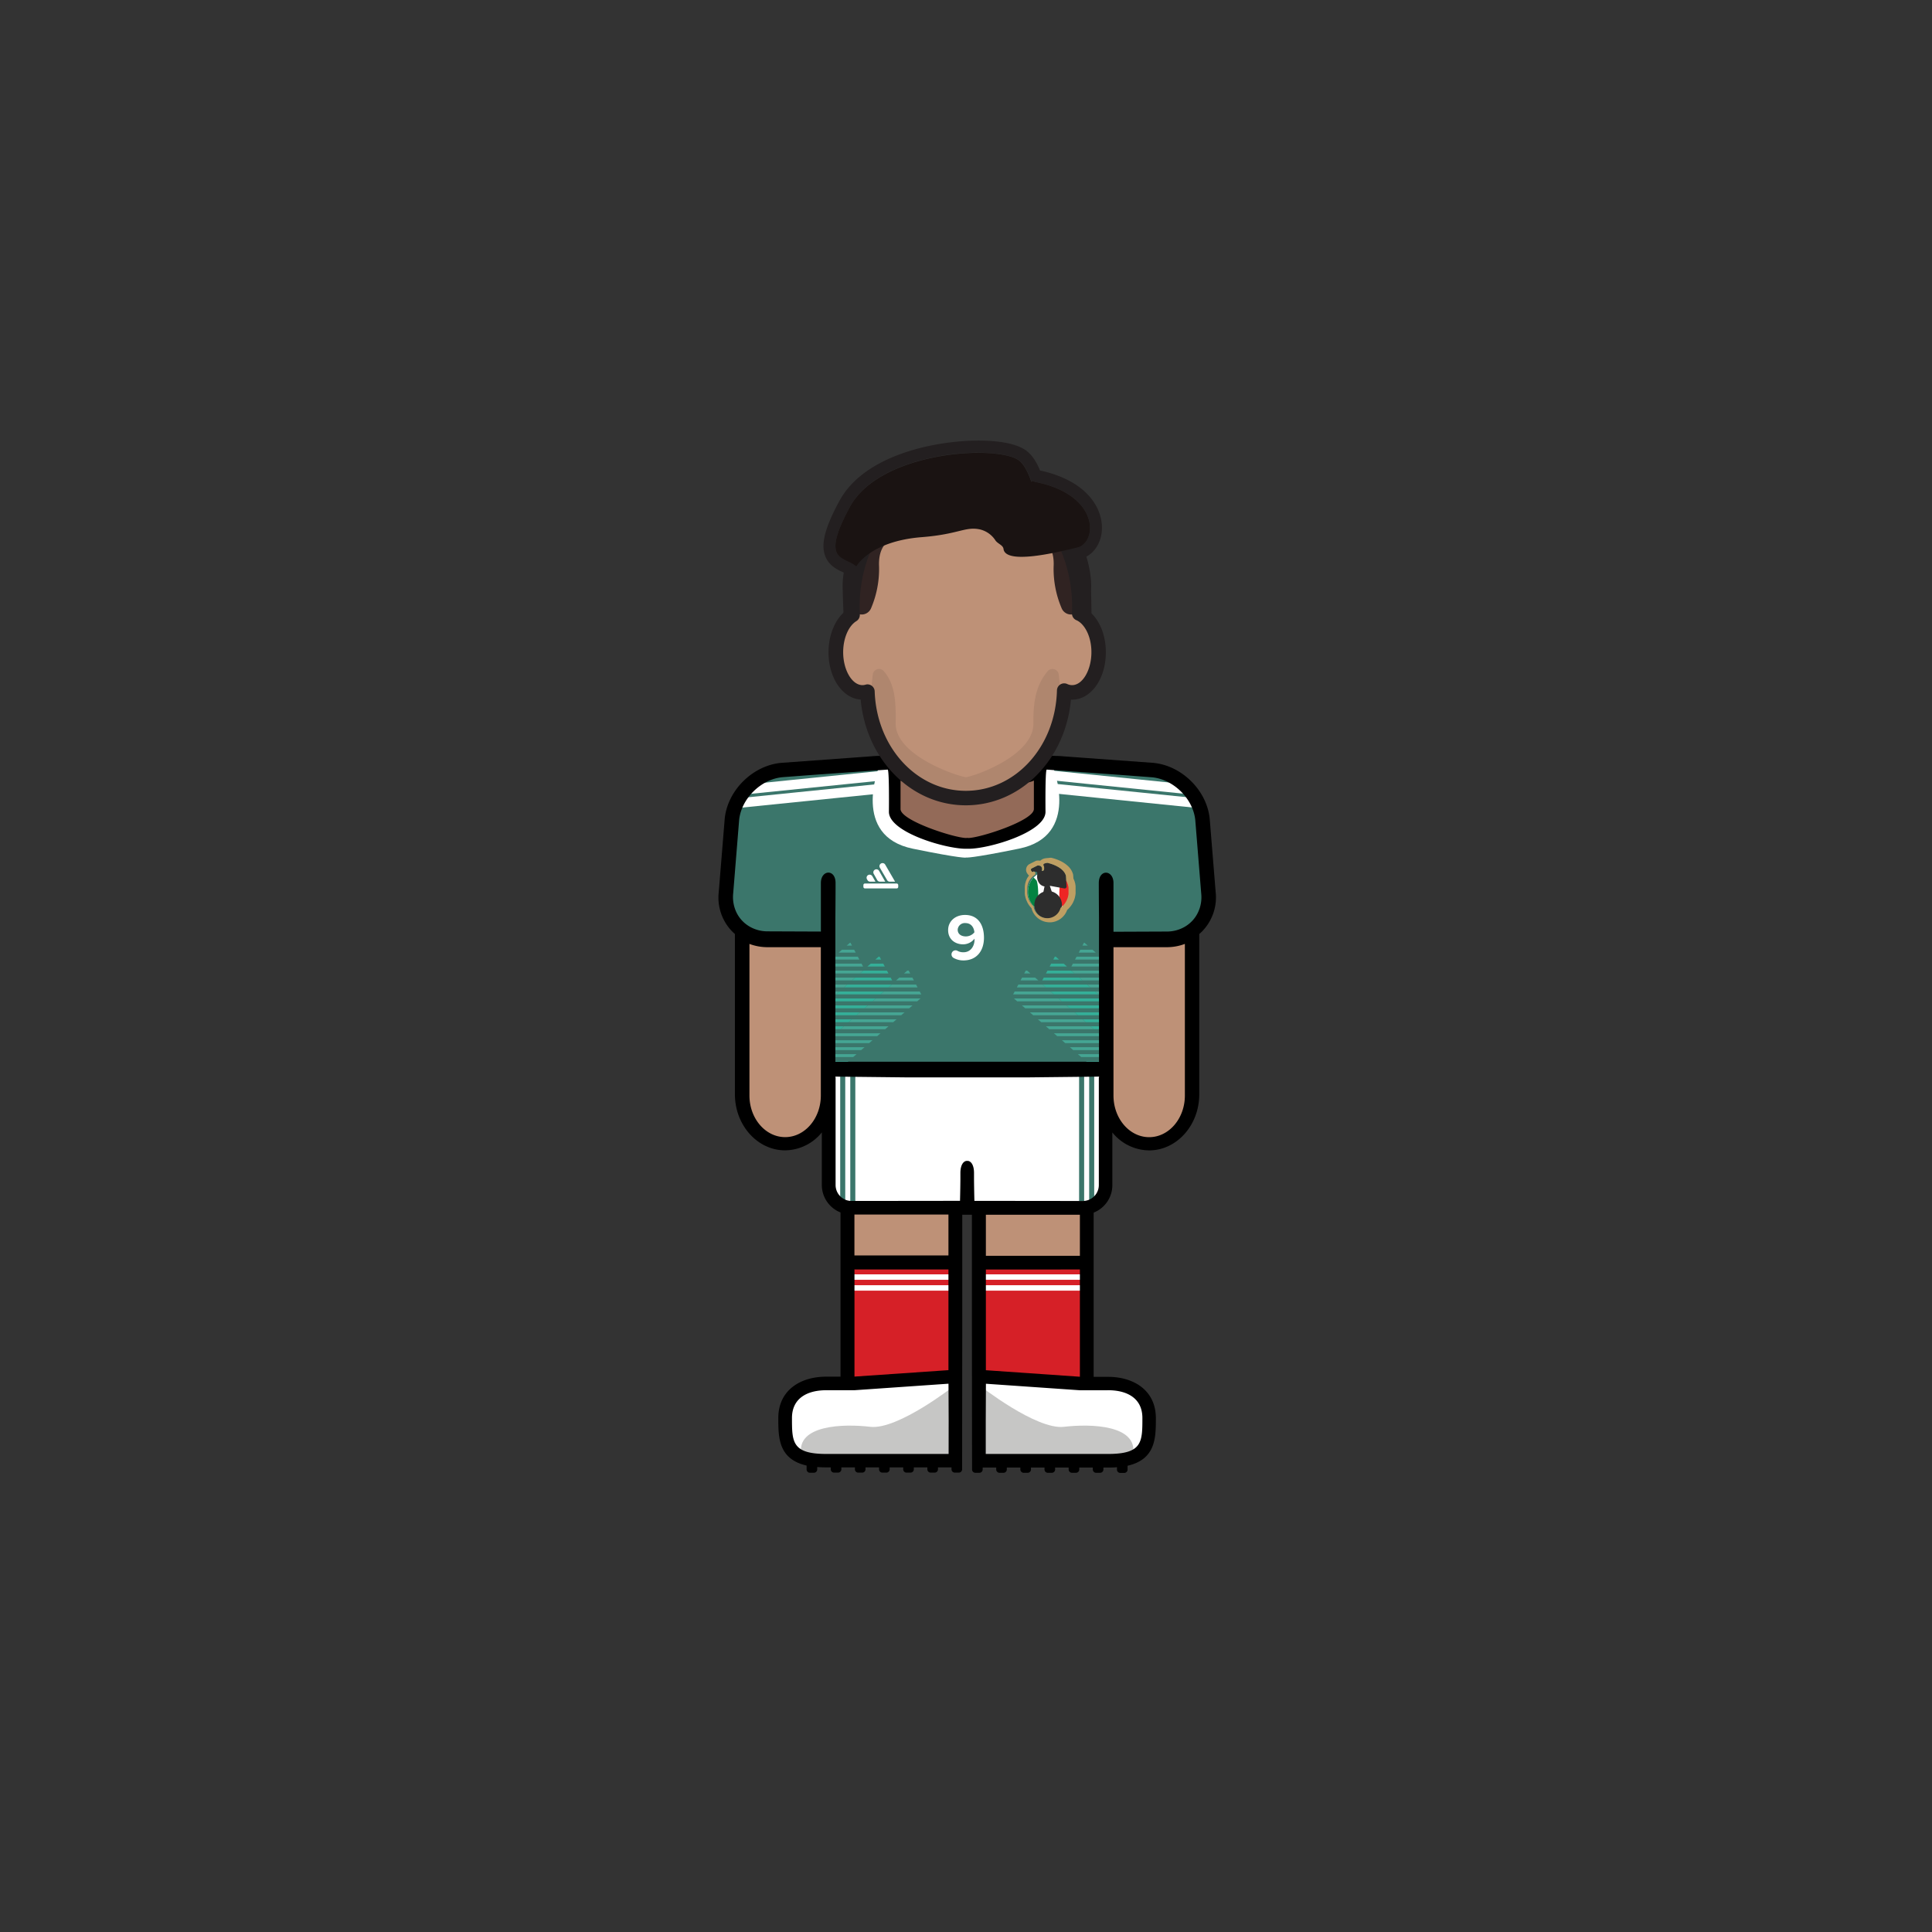 <svg id="player" xmlns="http://www.w3.org/2000/svg" viewBox="0 0 800 800"><rect x="0" y="0" width="800" height="800" fill="#333333" stroke="none"/><defs><clipPath id="clip-path"><path class="cls-1" d="M349.28 441.22c-2.57 2.22-6.4.24-6.37-3.29l.38-38.71v-12.4H382v26.1z"/></clipPath><clipPath id="clip-path-2"><path class="cls-1" d="M451.72 441.22c2.57 2.22 6.4.24 6.37-3.29l-.38-38.71v-12.4H419v26.1z"/></clipPath><style>.cls-1{fill:none}.cls-2{fill:#be9177}.cls-3{fill:#fff}.cls-5{fill:#d62027}.cls-6{fill:#3b766b}.cls-9{fill:#2d2d2d}.cls-12{fill:#45a593}.cls-13{fill:#34af98}.cls-16{fill:#231f20}</style></defs><g id="skin"><path id="arm-left" class="cls-2" d="M306.43 383h36.78v72.38a18.39 18.39 0 01-18.39 18.39 18.39 18.39 0 01-18.39-18.39V383z"/><path id="arm-right" class="cls-2" d="M457.69 383h36.78v72.38a18.39 18.39 0 01-18.39 18.39 18.39 18.39 0 01-18.39-18.39V383z"/><path id="leg-left" class="cls-2" d="M350.38 492.97h45.67v45.67h-45.67z"/><path id="leg-right" class="cls-2" d="M405.28 492.97h45.67v45.67h-45.67z"/></g><g id="boots"><path id="left" class="cls-3" d="M395.83 570.99H373l-22.83 1.98h-12.5l-7.5 2.52-5.25 8.5v9.83l1.91 4.17 3.84 4.06 6.33 1.94h58.83v-33z"/><path id="right" class="cls-3" d="M405.11 571.22h22.83l22.83 1.97h12.5l7.5 2.53 5.25 8.5v9.83l-1.91 4.17-3.84 4.05-6.33 1.95h-58.83v-33z"/><path d="M395.23 573.75s-23.4 18.4-34.85 17.06-30.47-.68-28.64 11.24L337 604h58.83zm10.48 0s23.4 18.4 34.85 17.06 30.47-.68 28.64 11.24l-5.26 1.95h-58.83z" fill="#c6c6c5"/></g><g id="socks"><g id="socks-2" data-name="socks"><path id="left-2" data-name="left" class="cls-5" d="M350.38 522.95h45.67v48.04h-45.67z"/><path id="right-2" data-name="right" class="cls-5" d="M404.88 522.95h45.67v48.04h-45.67z"/></g><path class="cls-3" d="M350.72 527.68h45.08v2.25h-45.08zm54.42 0h45.08v2.25h-45.08zm-54.42 4.5h45.08v2.25h-45.08zm54.42 0h45.08v2.25h-45.08z"/></g><g id="shorts"><path id="shorts-2" data-name="shorts" class="cls-3" d="M342.17 443.49h116.49v47a9.95 9.95 0 01-9.95 9.95h-96.6a9.95 9.95 0 01-9.95-9.95v-47h.01z"/><path class="cls-6" d="M347.91 443.49H350v53.8h-2.09zm4.17 0h2.09v53.8h-2.09zm94.75 0h2.09v53.8h-2.09zm4.17 0h2.09v53.8H451z"/></g><g id="shirt"><path id="shirt-2" data-name="shirt" class="cls-6" d="M370 315.75l-48.29 2.99-11.36 6.25-6.83 10.1-3.31 40.73 5.17 7.67 7.66 4.67h29.5l.17 54h114.83v-53.5l29.34-.17 7.01-4 6.99-10.5-3.4-37.33-6.83-11.84-9.77-6.08-49.84-2.99-1 21.24-6.5 6.5-11.16 3.48-11.88 2.02-15.46-3.17-11-5.66-3.66-3.84-.38-20.57z"/><path class="cls-3" transform="rotate(-5.81 339.281 324.043)" d="M310 321.81h57.95v4H310z"/><path class="cls-3" transform="rotate(-5.81 337.218 329.668)" d="M305.9 327.35h62.06v4H305.9z"/><path class="cls-3" transform="rotate(-84.19 461.983 323.82)" d="M460.02 294.84h4v57.95h-4z"/><path class="cls-3" transform="rotate(-84.19 464.028 329.356)" d="M462.06 298.33h4v62.06h-4z"/><path class="cls-3" d="M370.38 336.32l-.38-20.57-6.07 2s-11.46 28.46 14.07 33.68c20.37 4.17 22 3.69 22 3.69V349l-19.88-4.18zm65.69-18.56l-6.07-2-.38 20.57-9.74 8.54L400 349v6.08s1.65.48 22-3.69c25.53-5.18 14.07-33.63 14.07-33.63z"/><g id="brand-adidas"><g id="adidas"><rect id="bottom" class="cls-3" x="357.51" y="365.84" width="14.43" height="2.04" rx=".62" ry=".62"/><path class="cls-3" d="M364.79 357.57a1.26 1.26 0 00-.46 1.72l3 5.15a1.26 1.26 0 001.1.64h2.21l-4.11-7.08a1.27 1.27 0 00-1.74-.43zm-2.53 2.56a1.26 1.26 0 00-.47 1.71l1.45 2.59a1.28 1.28 0 001.11.65h2.21l-2.56-4.49a1.26 1.26 0 00-1.74-.46zm-2.79 2.22a1.27 1.27 0 00-.47 1.72l.2.35a1.26 1.26 0 001.11.66h2.2l-1.29-2.26a1.29 1.29 0 00-1.75-.47z"/></g></g><circle class="cls-3" cx="434.28" cy="369.28" r="8.62"/><path d="M440.55 363.37l-1.11 1.1c-.9.9-1.13 9.2-.19 10.14l.94.94a8.66 8.66 0 002.7-5.91v-.36a8.59 8.59 0 00-2.34-5.91z" fill="#ee2524"/><path d="M429.11 364.47l-1.1-1.1a8.56 8.56 0 00-2.35 5.91v.36a8.6 8.6 0 002.69 5.91l.94-.94c.96-.94.71-9.24-.18-10.14z" fill="#048342"/><path class="cls-9" d="M441.38 362.66c-1-4-7.5-5.33-7.5-5.33s-2.38 0-1.82 1.12a2.62 2.62 0 01.17 1.65.66.66 0 01-.82.54h-.1s.76-2.41-1.76-2.22l-2.39 1.2a.62.62 0 00-.24.92l.24.34a.47.47 0 00.76 0v-.05l1.16.17a.49.49 0 01.43.52l-.05 1.3a4.44 4.44 0 00.65 2.59 3.41 3.41 0 002.4 1.64l-.56 2.79a.79.79 0 00.86.94l2.15-.24a.78.78 0 00.66-1l-.91-2.75 6 1.09a.79.79 0 00.94-.83z"/><circle class="cls-9" cx="434.01" cy="374.67" r="5.71"/><path d="M433.88 357.33s6.46 1.37 7.5 5.33l.14 1.94.18.3v.05c.06.1.11.2.16.3a.16.16 0 010 .07c.05.09.1.19.14.28v.09l.12.28a.49.49 0 010 .11c0 .09.08.18.11.27s0 .08 0 .13l.09.26a.57.57 0 000 .14 1.82 1.82 0 00.07.25v.17l.06.24v.64a1.23 1.23 0 010 .19 2.45 2.45 0 010 .27.92.92 0 010 .16v1.23c0 .14 0 .28-.05.42 0 .14-.05.27-.07.41l-.09.4c0 .14-.07.27-.11.39 0 .13-.08.26-.13.38l-.15.37c-.05.12-.1.24-.16.36 0 .12-.11.24-.17.36l-.19.35-.21.34-.24.34a8.53 8.53 0 01-1.72 1.78 5.72 5.72 0 01-5.12 4.27h-.42a5.73 5.73 0 01-5.64-4.84 9.63 9.63 0 01-1.07-1.23 4 4 0 01-.23-.34l-.21-.34c-.07-.12-.14-.23-.2-.35a3 3 0 01-.18-.36l-.16-.36-.15-.37c0-.12-.09-.25-.12-.38a3.69 3.69 0 01-.1-.39l-.09-.4c0-.14-.05-.27-.07-.41 0-.14 0-.28-.05-.42v-1.66a1.23 1.23 0 000-.19v-.64l.06-.24a1.36 1.36 0 010-.17l.06-.25v-.14a2 2 0 01.08-.26.93.93 0 000-.13l.11-.27a.49.49 0 010-.11l.12-.28v-.09l.14-.28a.16.16 0 010-.07c.05-.1.1-.2.16-.3v-.05l.18-.3.2-.3a2.32 2.32 0 01.22-.3l.25-.3.27-.29a8.17 8.17 0 011.52-1.29v-.59a.49.49 0 00-.43-.52l-.29-.19v.05a.46.46 0 01-.38.2.47.47 0 01-.38-.2l-.24-.34a.62.62 0 01.24-.92l2.39-1.2h.26c2.21 0 1.5 2.23 1.5 2.23h.27a.66.66 0 00.65-.56 2.62 2.62 0 00-.17-1.65c-.56-1.08 1.82-1.12 1.82-1.12m0-2a9.74 9.74 0 00-1.13.12 3.71 3.71 0 00-2.07 1 4.28 4.28 0 00-.83-.07h-.41a2.05 2.05 0 00-.77.21l-2.39 1.2a2.67 2.67 0 00-1 3.92l.23.33a2.43 2.43 0 00.52.54l-.12.15c-.09.12-.19.24-.27.37-.08.12-.17.24-.25.37-.08.12-.15.24-.22.36v.06l-.2.36v.07c-.06.13-.12.24-.17.36a.59.59 0 000 .08l-.15.35v.11l-.13.34v.12c0 .11-.07.21-.11.33s0 .09 0 .14v.06a1.71 1.71 0 00-.08.29.85.85 0 000 .17v.08c0 .07 0 .16-.06.25v2.54a4.67 4.67 0 000 .52l.06.5c0 .16 0 .33.09.49 0 .15.07.31.11.48 0 .15.08.31.13.47a4.11 4.11 0 00.15.46c0 .15.11.3.17.45l.19.45a4.66 4.66 0 00.22.45l.24.43c.08.15.17.29.26.43.1.14.19.28.29.41a10.54 10.54 0 00.86 1 7.66 7.66 0 002.47 4 7.75 7.75 0 005 1.87h.57a7.75 7.75 0 006.73-5.12 10.82 10.82 0 001.61-1.77l.29-.42c.09-.13.18-.28.26-.42l.24-.43c.07-.15.15-.3.21-.45.07-.15.13-.3.19-.45.06-.15.12-.3.17-.45a4.11 4.11 0 00.15-.46c.05-.16.09-.32.13-.47 0-.17.07-.33.1-.48 0-.17.05-.33.08-.5l.06-.51a4.53 4.53 0 000-.52v-.98a.86.86 0 000-.16v-.37a1.23 1.23 0 000-.19v-.84c0-.09 0-.18-.06-.25v-.08a.85.85 0 000-.17c0-.11-.05-.21-.07-.29v-.2c0-.05-.07-.22-.11-.32s0-.08 0-.12-.09-.24-.13-.34a.49.49 0 000-.11l-.15-.34v-.08c-.05-.12-.11-.23-.17-.36v-.07c-.06-.11-.12-.23-.2-.36l-.11-1.45a2.2 2.2 0 00-.06-.37 7.25 7.25 0 00-2.2-3.49 12.44 12.44 0 00-3-2 18.55 18.55 0 00-3.82-1.34 2 2 0 00-.42 0zm-8.8 19.36z" fill="#be9f63"/><path class="cls-3" d="M394 395.18a1.67 1.67 0 011.66-1.67 1.52 1.52 0 01.77.19 4.85 4.85 0 002.54.61c2.92 0 4.56-2.49 4.56-5.25v-.38a6 6 0 01-4.7 2.35c-3.28 0-6.23-2-6.23-5.91 0-3.55 2.84-6.26 7-6.26 5.52 0 7.84 4.27 7.84 9.43 0 5.5-3.09 9.4-8.47 9.4a8.17 8.17 0 01-4.05-1 1.66 1.66 0 01-.92-1.51zm5.76-12.95a2.94 2.94 0 00-3.2 2.73c0 1.94 1.62 2.79 3.37 2.79a4.58 4.58 0 003.55-1.7c-.16-1.75-1.14-3.82-3.74-3.82z"/><g clip-path="url(#clip-path)"><path class="cls-12" d="M379.79 414.63l1.37-1.19h-18.49l-1.37 1.19h18.49zm-9.94 8.65l1.37-1.19h-18.49l-1.37 1.19h18.49zm-11.88 10.35h-15.14v1.19h13.77l1.37-1.19zm-6.63 5.76h-8.51v1.19h7.14l1.37-1.19zm-3.31 2.88h-5.2v1.2h3.83l1.37-1.2zm27.94-40.61h.16l-.05-.1-.11.1zm-31.25 43.5h-1.89v1.19h.52l1.37-1.19zm9.93-8.65h-11.82v1.19h10.46l1.36-1.19zm22.25-33.41l-.63-1.19h-.59l-1.36 1.19h2.58zm-3.74 17.3l1.37-1.19h-18.49l-1.37 1.19h18.49zm3.32-2.88l1.37-1.2h-18.49l-1.37 1.2h18.49zm-9.94 8.65l1.37-1.2h-18.49l-1.37 1.2h18.49zm14.94-14.42l-.63-1.19h-14.87l-1.37 1.19h16.87zm-18.25 17.3l1.36-1.19H346.1l-1.36 1.19h18.49zm16.72-20.18l-.63-1.2H369.3l-1.37 1.2h12.02zm-18.67 21.87h-18.45v1.19h17.08l1.37-1.19zm17.15-24.76l-.64-1.19h-5.4l-1.35 1.19h7.39z"/><path class="cls-13" d="M366.37 400.21l-.63-1.19h-5.19l-1.36 1.19h7.18zm1.53 2.89l-.63-1.19h-9.84l-1.37 1.19h11.84zm-3.29 8.65l1.37-1.19h-18.49l-1.37 1.19h18.49zm.24-14.42l-.64-1.19h-.39l-1.35 1.19h2.38zm4.58 8.65l-.63-1.19h-14.68l-1.37 1.19h16.68zm-1.5 2.89l1.37-1.2h-18.49l-1.37 1.2h18.49zm-19.88 17.3l1.37-1.2h-6.59v1.2h5.22zm6.62-5.77l1.37-1.19h-13.21v1.19h11.84zm-3.31 2.88l1.37-1.19h-9.9v1.19h8.53zm9.94-8.65l1.37-1.19h-18.49l-1.35 1.18v.01h18.47zm-16.56 14.42l1.36-1.19h-3.27v1.19h1.91zm13.25-11.53l1.37-1.2h-16.53v1.2h15.16z"/><path class="cls-12" d="M353.69 393.26h-5.05l-1.37 1.19h7.05l-.63-1.19zm1.53 2.88h-9.89l-1.37 1.19h11.89l-.63-1.19zm-3.06-5.77h-.21l-1.37 1.19h2.21l-.63-1.19zm4.58 8.65h-13.45l-.04 1.19h14.13l-.64-1.19zm-7.3 9.85l1.37-1.2h-7.78l-.03 1.2h6.44zm3.31-2.89l1.37-1.19h-11l-.04 1.19h9.67zm3.31-2.88l1.37-1.19H343.2l-.03 1.19h12.89zm-13.2 10.34l-.03 1.18 1.35-1.18h-1.32zm3.26-1.69l1.37-1.19h-4.54l-.04 1.19h3.21z"/></g><g clip-path="url(#clip-path-2)"><path class="cls-12" d="M421.21 414.63l-1.37-1.19h18.49l1.37 1.19h-18.49zm9.94 8.65l-1.37-1.19h18.49l1.37 1.19h-18.49zm11.88 10.35h15.14v1.19H444.4l-1.37-1.19zm6.63 5.76h8.51v1.19h-7.14l-1.37-1.19zm3.31 2.88h5.2v1.2h-3.83l-1.37-1.2zm-27.94-40.61h-.16l.05-.1.11.1zm31.25 43.5h1.89v1.19h-.52l-1.37-1.19zm-9.93-8.65h11.82v1.19h-10.46l-1.36-1.19zM424.1 403.1l.63-1.19h.59l1.36 1.19h-2.58zm3.74 17.3l-1.37-1.19h18.49l1.37 1.19h-18.49zm-3.32-2.88l-1.37-1.2h18.49l1.37 1.2h-18.49zm9.94 8.65l-1.37-1.2h18.49l1.37 1.2h-18.49zm-14.94-14.42l.63-1.19h14.87l1.37 1.19h-16.87zm18.25 17.3l-1.36-1.19h18.49l1.36 1.19h-18.49zm-16.72-20.18l.63-1.2h10.02l1.37 1.2h-12.02zm18.67 21.87h18.45v1.19h-17.08l-1.37-1.19zm-17.15-24.76l.64-1.19h5.4l1.35 1.19h-7.39z"/><path class="cls-13" d="M434.63 400.21l.63-1.19h5.19l1.36 1.19h-7.18zm-1.53 2.89l.63-1.19h9.84l1.37 1.19H433.1zm3.29 8.65l-1.37-1.19h18.49l1.37 1.19h-18.49zm-.24-14.42l.64-1.19h.39l1.35 1.19h-2.38zm-4.58 8.65l.63-1.19h14.68l1.37 1.19h-16.68zm1.5 2.89l-1.37-1.2h18.49l1.37 1.2h-18.49zm19.88 17.3l-1.37-1.2h6.59v1.2h-5.22zm-6.62-5.77l-1.37-1.19h13.21v1.19h-11.84zm3.31 2.88l-1.37-1.19h9.9v1.19h-8.53zm-9.94-8.65l-1.37-1.19h18.49l1.35 1.18v.01H439.7zm16.56 14.42l-1.36-1.19h3.27v1.19h-1.91zm-13.25-11.53l-1.37-1.2h16.53v1.2h-15.16z"/><path class="cls-12" d="M447.31 393.26h5.05l1.37 1.19h-7.05l.63-1.19zm-1.53 2.88h9.89l1.37 1.19h-11.89l.63-1.19zm3.06-5.77h.21l1.37 1.19h-2.21l.63-1.19zm-4.58 8.65h13.45l.04 1.19h-14.12l.63-1.19zm7.3 9.85l-1.37-1.2h7.78l.03 1.2h-6.44zm-3.31-2.89l-1.37-1.19h11l.04 1.19h-9.67zm-3.31-2.88l-1.37-1.19h14.23l.03 1.19h-12.89zm13.2 10.34l.03 1.18-1.35-1.18h1.32zm-3.26-1.69l-1.37-1.19h4.54l.04 1.19h-3.21z"/></g></g><path id="neck" fill="#936a58" d="M428.13 341.21l-27.59 8.62-28.6-9.62-1.92-23.62h61.04l-2.93 24.62z"/><path d="M503.38 369.38L500.91 339c-1.19-11.87-11.83-22.25-23.72-23.14l-37.14-2.7c-4.07-.45-20.52-.09-39.55.53-19-.62-35.48-1-39.55-.53l-37.14 2.7c-11.89.89-22.53 11.27-23.72 23.14l-2.47 30.36a20.14 20.14 0 005 15.74 18.65 18.65 0 001.69 1.64v66.36c0 12.81 9.32 23.23 20.78 23.23a19.8 19.8 0 0015.21-7.43v21.79a12.24 12.24 0 007.74 11.36v68h-5.93c-10.93 0-19.83 5.8-19.83 17.11 0 8.06 0 17 11.72 19.7v1.6a1.37 1.37 0 001.38 1.37h1.63a1.37 1.37 0 001.38-1.37v-1q1.72.15 3.72.15H344v.8a1.37 1.37 0 001.38 1.37h1.63a1.37 1.37 0 001.38-1.37v-.8H354v.8a1.37 1.37 0 001.38 1.37h1.63a1.37 1.37 0 001.38-1.37v-.8H364v.8a1.37 1.37 0 001.38 1.37h1.63a1.37 1.37 0 001.38-1.37v-.8H374v.8a1.37 1.37 0 001.38 1.37h1.63a1.37 1.37 0 001.38-1.37v-.8H384v.8a1.37 1.37 0 001.38 1.37h1.63a1.37 1.37 0 001.38-1.37v-.8H394v.8a1.37 1.37 0 001.38 1.37h1.63a1.37 1.37 0 001.38-1.37v-.81l.06-55.46V503h4v49.21l.06 54.67v1.6a1.37 1.37 0 001.38 1.37h1.63a1.37 1.37 0 001.38-1.37v-.8h5.61v.8a1.37 1.37 0 001.38 1.37h1.63a1.37 1.37 0 001.38-1.37v-.8h5.61v.8a1.37 1.37 0 001.38 1.37h1.63a1.37 1.37 0 001.38-1.37v-.8h5.61v.8a1.37 1.37 0 001.38 1.37h1.63a1.37 1.37 0 001.38-1.37v-.8h5.61v.8a1.37 1.37 0 001.38 1.37h1.63a1.37 1.37 0 001.38-1.37v-.8h5.61v.8a1.37 1.37 0 001.38 1.37h1.63a1.37 1.37 0 001.38-1.37v-.8h1.89c1.33 0 2.56 0 3.72-.15v1a1.37 1.37 0 001.38 1.37h1.63a1.37 1.37 0 001.38-1.37v-1.6c11.71-2.68 11.72-11.64 11.72-19.7 0-11.31-8.9-17.11-19.83-17.11h-5.93v-68a12.24 12.24 0 007.74-11.36v-21.84a19.8 19.8 0 0015.21 7.43c11.46 0 20.78-10.42 20.78-23.23v-66.36a18.65 18.65 0 001.69-1.64 20.14 20.14 0 005.1-15.74zM372.89 323.2c3.46 1.85 15.64 2.08 27.61 1.8 12 .28 24.15.05 27.61-1.8V335c0 4.81-22.42 12-27.23 12l-.38-.07-.38.07c-4.81 0-27.23-7.18-27.23-12zm-33 75.43v55c0 9.5-6.63 17.23-14.78 17.23s-14.78-7.73-14.78-17.23v-62.78a21.07 21.07 0 007.47 1.36h22.09zm52.91 203.42h-50.65c-14.21 0-14.21-5-14.21-14.89 0-8.22 6.37-11.5 14.21-11.5h11.67l38.93-2.7.07 15.37zm-38.74-76.4h38.67v41.7L354.08 570h-.26v-44.4zm-.26-5.74v-17h38.93v16.93h-38.91zm104.77 55.75h.26c7.84 0 14.21 3.28 14.21 11.5 0 9.91 0 14.89-14.21 14.89h-50.65v-13.7l.07-15.37 38.93 2.7h11.41zm-11.67-50h.26v44.4h-.26l-38.67-2.68v-41.7zm-38.67-5.74V503h38.93v17h-38.91zm46.84-73.78H455v44.58a6.6 6.6 0 01-6.58 6.58h-1.26l-43.68-.05s-.11-3.72-.16-8.75v-2.8c0-3.52-1.41-5.09-2.82-5-1.41-.08-2.82 1.49-2.82 5v2.79c-.05 5-.16 8.75-.16 8.75l-43.68.05h-1.26a6.6 6.6 0 01-6.58-6.58v-44.58h-.07v-.33l30.25.33h48.68l30.25-.33zm35.56 7.51c0 9.5-6.63 17.23-14.78 17.23s-14.78-7.73-14.78-17.23v-61.44h22.09a21.07 21.07 0 007.47-1.36zm6-77.21a13.55 13.55 0 01-2.76 4.66 13.85 13.85 0 01-3.24 2.63 14.72 14.72 0 01-7.47 2l-22.09.09v-20.15c0-5.56-6.08-5.93-6.08 0s.08 14.37.08 14.37v59.59H345.91V380s.08-8.45.08-14.37-6.08-5.54-6.08 0v20.11l-22.09-.09a14.72 14.72 0 01-7.47-2 13.85 13.85 0 01-3.24-2.63 13.55 13.55 0 01-2.76-4.66 14.79 14.79 0 01-.75-6.46l2.46-30.35c.9-8.95 9.23-17.08 18.2-17.75l11.12-.84 32.21-2.29c.68.55.49 17.49.49 17.49 0 8.43 23.34 15.29 31.77 15.29h1.3c8.43 0 31.77-6.86 31.77-15.29 0 0-.19-16.94.49-17.49l32.21 2.33 11.12.84c9 .67 17.3 8.8 18.2 17.75L497.4 370a14.79 14.79 0 01-.75 6.43z" id="border"/><g id="head"><path class="cls-16" d="M405.06 187.46c7.89 0 14.25 1.18 17 3.22 3.08 2.32 5.05 8.86 5.05 8.86a.5.5 0 01.47-.33 10.08 10.08 0 011.31.37c26.77 5.42 25.37 25 17.37 27-5.18 1.28-15.91 3.92-23.21 3.92-4.14 0-7.18-.85-7.48-3.28-.19-1.56-2.39-2.13-3.33-3.5a10.54 10.54 0 00-6.42-4.57 13.14 13.14 0 00-2.76-.3c-4.55 0-8.41 2.48-21.31 3.5-21.49 1.68-27.13 12.12-27.13 12.12-4.81-4.38-15.23-1.35-2.68-24.61 8.74-16.21 35-22.43 53.16-22.43m0-5c-16.36 0-46.89 5.28-57.56 25.06-5.81 10.76-7.6 17.43-6 22.3 1.43 4.31 5 6 7.39 7.09a10.42 10.42 0 012.31 1.29 5.16 5.16 0 003.42 1.39 5 5 0 00.85-.08 4.81 4.81 0 003.48-2.59c.48-.75 5.64-8.19 23.14-9.56a91.54 91.54 0 0016-2.6 21.91 21.91 0 014.89-.88 8.15 8.15 0 011.72.19 5.74 5.74 0 013.34 2.5 10.6 10.6 0 002.76 2.64c1.58 5.46 8.18 6.32 12.17 6.32 8 0 19.07-2.75 24.41-4.07s9-6.76 8.87-13.22c-.18-8.71-7-19.35-25.62-23.39-1.2-2.86-3-6.2-5.64-8.16-4.64-3.49-13.42-4.23-20-4.23z"/><path class="cls-16" d="M400.35 197.4s17.38 1 23.21 7.41c0 0 13.35 7.29 17.16 18.28 0 0 5.68 10.51 5.38 20.37-.13 4.43-.64 5.63-1.31 5.63s-1.82-1.64-2.76-1.64h-.11s-4.19-1.86-4.53-2.87.41-7.75-.71-10-5.53-9.72-9-12.41c-1.2-.92-4.08-1.22-7.59-1.22-6.82 0-16 1.14-19.7 1.14S387.46 221 380.64 221c-3.5 0-6.39.31-7.58 1.22-3.52 2.69-7.93 10.17-9.05 12.41s-.37 9-.71 10-4.52 2.87-4.52 2.87h-.12c-.93 0-2 1.64-2.75 1.64s-1.18-1.2-1.32-5.63c-.3-9.86 5.38-20.37 5.38-20.37 3.82-11 17.16-18.28 17.16-18.28 5.83-6.4 23.22-7.41 23.22-7.41m0-5.68h-.33a79.35 79.35 0 00-10.24 1.42c-7.51 1.55-12.81 3.89-16.16 7.12-3.17 1.89-14.77 9.4-18.85 20.53-1.14 2.22-6.16 12.62-5.85 22.82.08 2.62.34 13.36.71 14.73 1.06 3.95 3.91-3.6 6.28-3.6a7.21 7.21 0 004.68-1.9l.49-.22c5.69-2.52 7-4.5 7.6-6.26a13.35 13.35 0 00.37-4.67 32.53 32.53 0 01.15-4.79c1.37-2.68 4.79-8 7-10a21.13 21.13 0 014.46-.32c3.7 0 8.21.37 12.18.68 3.08.25 5.73.46 7.53.46s4.45-.21 7.52-.46c4-.31 8.48-.68 12.18-.68a21.19 21.19 0 014.47.32c2.18 1.94 5.6 7.28 7 10a32.57 32.57 0 01.14 4.79 13.86 13.86 0 00.37 4.67c.59 1.76 1.92 3.74 7.61 6.26l.49.22a7.21 7.21 0 004.68 1.9c2.37 0 5.94 8.69 7 4.74.37-1.37-.09-13.25 0-15.87.31-10.2-4.7-20.59-5.84-22.82-4.08-11.13-15.68-18.64-18.86-20.53-3.34-3.23-8.64-5.57-16.15-7.12a79.58 79.58 0 00-10.24-1.42h-.33z"/><path id="skin-2" data-name="skin" class="cls-2" d="M446.88 254.05c0-.91.08-1.81.08-2.73 0-30.51-21.06-55.25-47-55.25s-47 24.74-47 55.25c0 1.11 0 2.22.1 3.31-4.05 2.46-6.91 8.44-6.91 15.43 0 9.19 4.93 16.64 11 16.64a7.48 7.48 0 002.1-.32c.82 24.5 18.73 44.08 40.73 44.08S440 310.65 440.66 286a7.65 7.65 0 003.25.74c6.09 0 11-7.45 11-16.64.02-7.67-3.39-14.1-8.03-16.05z"/><path d="M442.84 226.13c-7.59-27-42.41-30.06-42.41-30.06h-.51s-34.82 3-42.41 30.06c-5.72 20.35-7 22.28-4.14 26.52a4.19 4.19 0 007.33-.82 41.43 41.43 0 003.3-17.23c-.6-12.46 9.05-12.41 9.05-12.41s21.26-4.58 27.11-9.93c5.86 5.35 27.12 9.93 27.12 9.93s9.65-.05 9 12.41a41.43 41.43 0 003.31 17.23 4.19 4.19 0 007.33.82c2.92-4.24 1.64-6.17-4.08-26.52z" fill="#302322"/><path d="M438.4 279.31a2.62 2.62 0 00-4.6-1.38c-4.43 5.28-6.05 11.82-5.88 21.48.25 13.32-23.87 21.83-27.94 22.42-4.09-.59-29.35-9.1-29.11-22.42.18-9.66-.44-16.2-4.87-21.48a2.62 2.62 0 00-4.6 1.38c-2.84 23.47 1.56 21.23 9.2 35.2 8 14.67 28.39 15.9 29.28 15.95.89 0 21.25-1.28 29.27-15.95 7.69-13.97 12.09-11.73 9.25-35.2z" opacity=".1" fill="#302322"/><path class="cls-16" d="M399.92 333.46c-22.68 0-41.28-19-43.53-43.79-7.52-.49-13.32-8.93-13.32-19.61 0-7 2.64-13.45 6.84-16.92v-1.82c0-32.12 22.45-58.25 50-58.25s50 26.13 50 58.25v1c4.85 3.18 8 10 8 17.76 0 11-6.16 19.64-14 19.64h-.46c-2.25 24.79-20.78 43.74-43.53 43.74zm-40.73-50.08a3 3 0 013 2.9c.77 23.09 17.34 41.18 37.73 41.18 20.58 0 37.15-18.26 37.74-41.58a3 3 0 014.27-2.64 4.73 4.73 0 002 .46c4.35 0 8-6.25 8-13.64 0-7-3.13-11.94-6.22-13.25a3 3 0 01-1.83-2.89v-.18c0-.8.07-1.6.07-2.42 0-28.81-19.76-52.25-44-52.25s-44 23.44-44 52.25c0 .92 0 1.89.09 3.16a3 3 0 01-1.43 2.71c-3.27 2-5.47 7.16-5.47 12.87 0 7.39 3.67 13.64 8 13.64a4.69 4.69 0 001.25-.19 2.74 2.74 0 01.8-.13z"/><path d="M428.85 199.58c-.76-.16-1.47-.72-1.78 0 0 0-2-6.54-5.05-8.86-8.95-6.74-57.57-4-70.12 19.21s-2.13 20.23 2.68 24.61c0 0 5.64-10.44 27.13-12.12 15.36-1.21 17.91-4.5 24.07-3.2a10.54 10.54 0 016.42 4.57c.94 1.37 3.14 1.94 3.33 3.5.82 6.71 22.56 1.37 30.69-.64s9.4-21.65-17.37-27.07z" fill="#1a1312"/></g></svg>